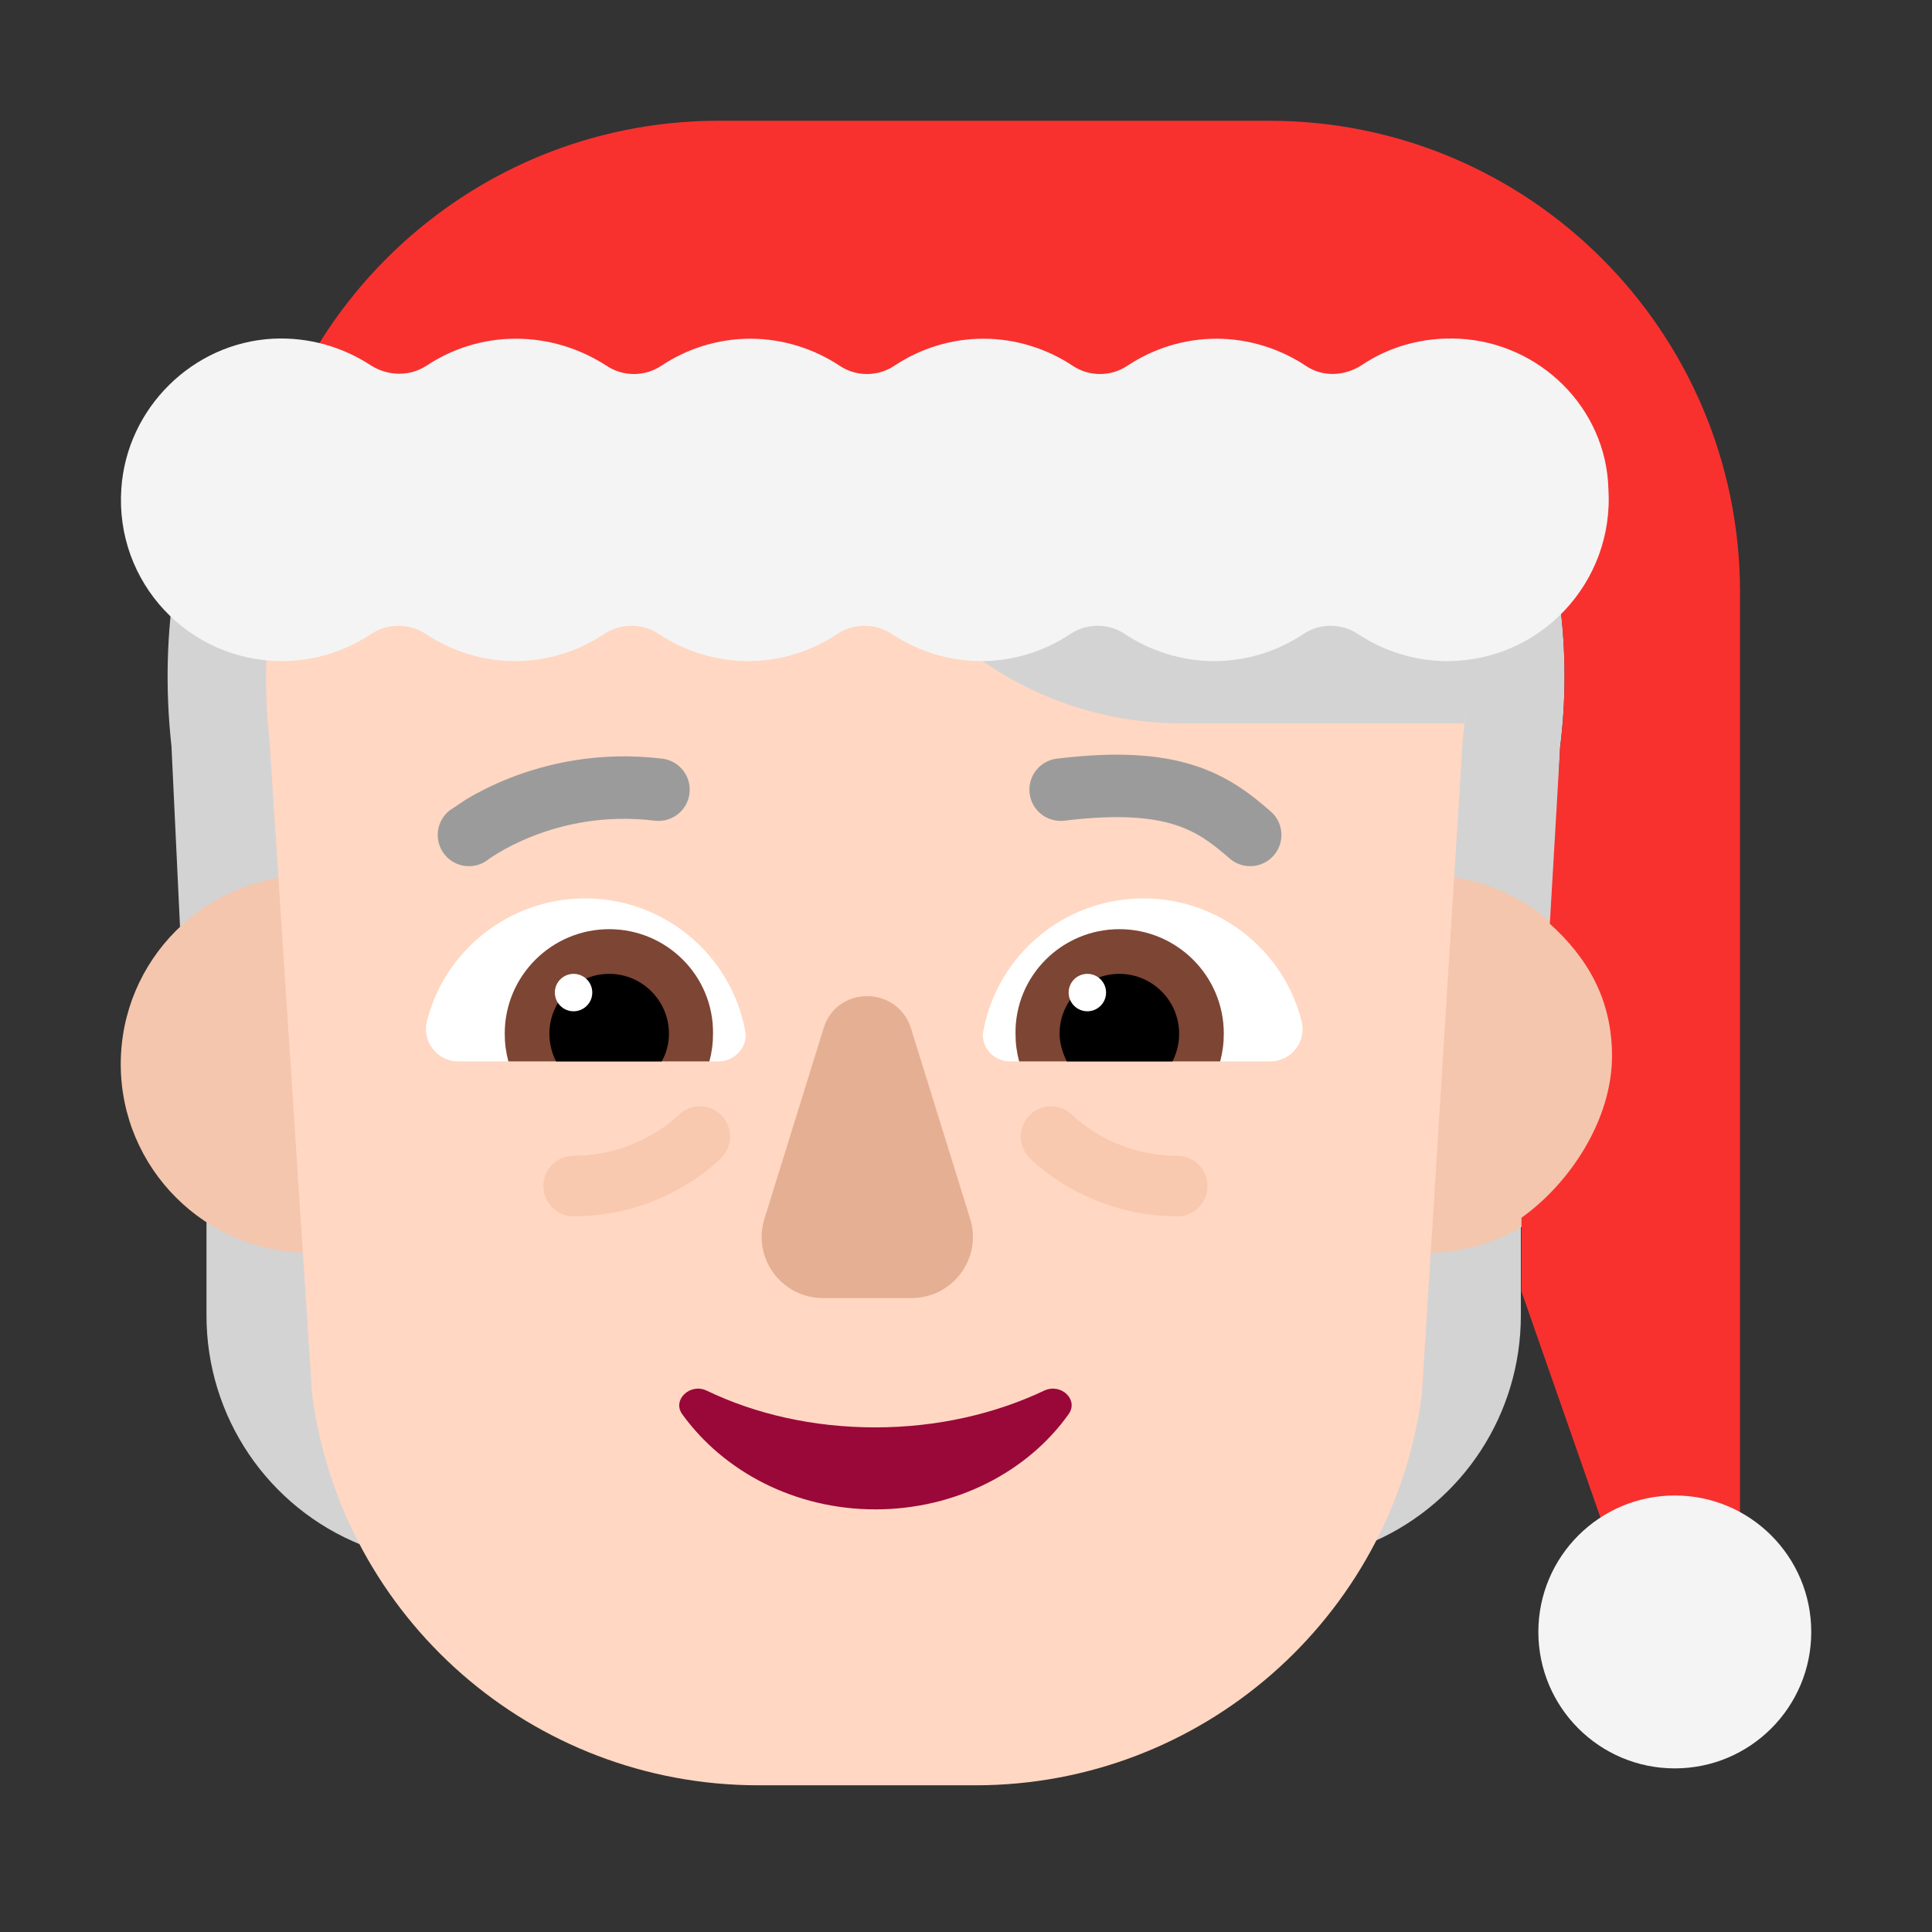 <svg width="1024" height="1024" viewBox="0 0 32 32" fill="none" xmlns="http://www.w3.org/2000/svg">
<rect x="0" y="0" width="32" height="32" fill="#333333" stroke="none"/>
<path d="M5.14 15.34C4.32 15.34 3.58 15.65 3.02 16.16L2.84 12.36C2.63 10.45 2.94 8.62 3.72 7C5.18 7.32 6.64 7.47 8.14 7.61C10.22 7.8 12.32 7.96 14.41 8.08C16.45 8.2 18.49 8.3 20.53 8.22C22.12 8.16 23.69 7.97 25.25 7.71C25.83 9.18 26.04 10.78 25.84 12.38L25.67 16.15C25.11 15.65 24.37 15.34 23.56 15.34C21.83 15.34 20.42 15.75 20.42 17.48C20.42 17.74 20.45 17.99 20.51 18.23H8.19C8.25 17.99 8.28 17.74 8.28 17.48C8.28 15.75 6.87 15.34 5.14 15.34Z" fill="#D3D3D3"/>
<path d="M23.39 23.37C23.29 24.14 23.07 24.86 22.76 25.53C24.23 24.88 25.19 23.42 25.19 21.79V20.02C24.73 20.36 24.17 20.57 23.56 20.61L23.39 23.37Z" fill="#D3D3D3"/>
<path d="M5.15 20.62C4.51 20.6 3.91 20.39 3.42 20.04V21.79C3.42 23.47 4.44 24.97 5.99 25.59C5.66 24.91 5.44 24.16 5.33 23.37L5.15 20.62Z" fill="#D3D3D3"/>
<path d="M8.25 17.625C8.25 19.351 6.851 20.75 5.125 20.75C3.399 20.75 2 19.351 2 17.625C2 15.899 3.399 14.5 5.125 14.5C6.851 14.5 8.25 15.899 8.25 17.625Z" fill="#F4C6AD"/>
<path d="M26.75 17.625C26.75 19.351 25.351 20.75 23.625 20.75C21.899 20.75 20.5 19.351 20.5 17.625C20.5 15.899 21.899 14.5 23.625 14.5C25.351 14.5 26.75 15.899 26.75 17.625Z" fill="#F4C6AD"/>
<path d="M16.45 3.35H12.22C7.48 3.35 3.92 7.31 4.46 12.22L5.17 23.11C5.67 26.81 8.82 29.57 12.56 29.57H14.36H16.16C19.89 29.57 23.05 26.81 23.55 23.11L24.23 12.22C24.85 7.53 21.19 3.35 16.45 3.35Z" fill="#FFD7C2"/>
<path d="M13.644 17.024L12.66 20.192C12.461 20.841 12.948 21.5 13.634 21.5H15.096C15.782 21.5 16.269 20.841 16.07 20.192L15.086 17.024C14.857 16.325 13.863 16.325 13.644 17.024Z" fill="#E5AF93"/>
<path d="M14.499 23.642C13.473 23.642 12.517 23.424 11.702 23.032C11.431 22.904 11.129 23.187 11.3 23.424C11.984 24.371 13.161 25 14.499 25C15.838 25 17.025 24.371 17.699 23.424C17.87 23.187 17.578 22.904 17.297 23.032C16.492 23.415 15.526 23.642 14.499 23.642Z" fill="#990838"/>
<path d="M7.07 16.92C7.36 15.75 8.43 14.88 9.69 14.88C11 14.88 12.1 15.81 12.34 17.06C12.4 17.33 12.18 17.58 11.9 17.58H7.59C7.24 17.58 6.99 17.25 7.07 16.92Z" fill="white"/>
<path d="M21.56 16.92C21.27 15.75 20.2 14.88 18.94 14.88C17.63 14.88 16.53 15.81 16.29 17.06C16.23 17.33 16.45 17.58 16.73 17.58H21.04C21.39 17.58 21.64 17.25 21.56 16.92Z" fill="white"/>
<path d="M8.36 17.12C8.36 16.16 9.14 15.39 10.09 15.39C11.04 15.39 11.82 16.16 11.81 17.12C11.81 17.28 11.79 17.43 11.75 17.58H8.42C8.38 17.43 8.36 17.28 8.36 17.12Z" fill="#7D4533"/>
<path d="M20.27 17.12C20.27 16.16 19.49 15.39 18.54 15.39C17.59 15.39 16.81 16.16 16.82 17.12C16.82 17.28 16.84 17.43 16.88 17.58H20.21C20.25 17.43 20.27 17.28 20.27 17.12Z" fill="#7D4533"/>
<path d="M10.09 16.13C10.64 16.13 11.08 16.58 11.08 17.12C11.08 17.28 11.04 17.44 10.96 17.58H9.21C9.14 17.44 9.1 17.29 9.1 17.12C9.1 16.57 9.55 16.13 10.09 16.13Z" fill="black"/>
<path d="M18.54 16.13C17.99 16.13 17.55 16.58 17.55 17.12C17.55 17.28 17.6 17.44 17.67 17.58H19.42C19.49 17.44 19.53 17.29 19.53 17.12C19.53 16.57 19.08 16.13 18.54 16.13Z" fill="black"/>
<path d="M9.81 16.44C9.81 16.611 9.671 16.75 9.5 16.75C9.329 16.75 9.19 16.611 9.19 16.44C9.19 16.269 9.329 16.13 9.5 16.13C9.671 16.13 9.81 16.269 9.81 16.44Z" fill="white"/>
<path d="M18.32 16.44C18.32 16.611 18.181 16.75 18.01 16.75C17.839 16.75 17.7 16.611 17.7 16.44C17.7 16.269 17.839 16.13 18.01 16.13C18.181 16.13 18.32 16.269 18.32 16.44Z" fill="white"/>
<g opacity="0.5">
<path d="M11.938 18.463C11.738 18.272 11.421 18.279 11.229 18.479C11.227 18.481 11.221 18.486 11.213 18.494C11.197 18.51 11.169 18.534 11.131 18.565C11.055 18.628 10.94 18.713 10.788 18.8C10.485 18.973 10.047 19.144 9.501 19.144C9.224 19.144 9 19.368 9 19.645C9 19.922 9.224 20.146 9.501 20.146C10.262 20.146 10.869 19.907 11.285 19.67C11.492 19.552 11.654 19.433 11.766 19.341C11.822 19.295 11.866 19.256 11.897 19.226C11.913 19.212 11.926 19.199 11.935 19.19L11.947 19.178L11.951 19.174L11.952 19.173L11.953 19.172C12.144 18.972 12.138 18.654 11.938 18.463Z" fill="#F1B99B"/>
<path d="M17.062 18.463C17.262 18.272 17.579 18.279 17.771 18.479C17.773 18.481 17.779 18.486 17.787 18.494C17.803 18.51 17.831 18.534 17.869 18.565C17.945 18.628 18.061 18.713 18.212 18.8C18.515 18.973 18.953 19.144 19.499 19.144C19.776 19.144 20 19.368 20 19.645C20 19.922 19.776 20.146 19.499 20.146C18.738 20.146 18.131 19.907 17.715 19.67C17.508 19.552 17.346 19.433 17.234 19.341C17.178 19.295 17.134 19.256 17.103 19.226C17.087 19.212 17.074 19.199 17.065 19.19L17.053 19.178L17.049 19.174L17.048 19.173L17.047 19.172C16.856 18.972 16.862 18.654 17.062 18.463Z" fill="#F1B99B"/>
</g>
<path d="M19.56 11.98H24.25C24.64 9.85 23.35 9.93 21.71 9.93H15.16C16.24 11.22 17.85 11.98 19.56 11.98Z" fill="#D3D3D3"/>
<path d="M21.02 2H11.91C8.52 2 5.65 4.16 4.57 7.17C5.75 7.38 6.93 7.5 8.14 7.62C10.23 7.81 12.32 7.97 14.41 8.09C16.45 8.21 18.49 8.31 20.53 8.23C22.12 8.17 23.68 7.97 25.25 7.72C25.83 9.19 26.04 10.79 25.84 12.39L25.67 15.3C26.3 15.87 26.7 16.56 26.7 17.49C26.7 18.55 26 19.6 25.2 20.17V21.39L26.59 25.37H28.82V9.79C28.81 5.49 25.33 2 21.02 2Z" fill="#F8312F"/>
<path d="M22.55 6.05C23.01 5.74 23.57 5.58 24.17 5.61C25.51 5.68 26.6 6.76 26.64 8.09C26.74 9.65 25.51 10.95 23.97 10.95C23.43 10.95 22.91 10.78 22.49 10.5C22.22 10.32 21.86 10.32 21.59 10.5C21.17 10.78 20.66 10.95 20.11 10.95C19.57 10.95 19.05 10.78 18.63 10.5C18.36 10.32 18 10.32 17.73 10.5C17.31 10.78 16.8 10.95 16.25 10.95C15.71 10.95 15.19 10.78 14.77 10.5C14.5 10.32 14.14 10.32 13.87 10.5C13.45 10.78 12.94 10.95 12.39 10.95C11.85 10.95 11.33 10.78 10.91 10.5C10.64 10.32 10.28 10.32 10.01 10.5C9.59 10.78 9.08 10.95 8.53 10.95C7.99 10.95 7.47 10.78 7.05 10.5C6.78 10.32 6.42 10.32 6.15 10.5C5.73 10.78 5.22 10.95 4.67 10.95C3.13 10.95 1.9 9.65 2.01 8.09C2.1 6.76 3.19 5.68 4.52 5.61C5.12 5.58 5.68 5.75 6.14 6.05C6.42 6.23 6.78 6.24 7.06 6.06C7.48 5.78 7.99 5.61 8.54 5.61C9.09 5.61 9.6 5.77 10.05 6.06C10.32 6.24 10.68 6.24 10.95 6.06C11.37 5.78 11.88 5.61 12.43 5.61C12.97 5.61 13.49 5.78 13.91 6.06C14.18 6.24 14.54 6.24 14.81 6.06C15.23 5.78 15.74 5.61 16.29 5.61C16.83 5.61 17.35 5.78 17.77 6.06C18.04 6.24 18.4 6.24 18.67 6.06C19.09 5.78 19.6 5.61 20.15 5.61C20.69 5.61 21.21 5.78 21.63 6.06C21.91 6.25 22.27 6.23 22.55 6.05Z" fill="#F4F4F4"/>
<path d="M30 27.03C30 28.278 28.988 29.29 27.74 29.29C26.492 29.29 25.48 28.278 25.48 27.03C25.48 25.782 26.492 24.77 27.74 24.77C28.988 24.77 30 25.782 30 27.03Z" fill="#F4F4F4"/>
<path d="M19.765 12.673C20.34 12.854 20.72 13.155 21.047 13.44C21.262 13.627 21.285 13.954 21.097 14.169C20.909 14.384 20.583 14.407 20.367 14.219C20.074 13.964 19.824 13.775 19.454 13.659C19.076 13.54 18.527 13.483 17.63 13.593C17.346 13.627 17.088 13.426 17.054 13.142C17.019 12.859 17.221 12.601 17.504 12.566C18.487 12.446 19.198 12.494 19.765 12.673Z" fill="#9B9B9B"/>
<path d="M8.443 12.887C8.138 13.007 7.896 13.136 7.728 13.236L7.45 13.421C7.224 13.597 7.184 13.922 7.359 14.147C7.534 14.372 7.857 14.413 8.083 14.239L8.088 14.235C8.094 14.231 8.104 14.223 8.119 14.213C8.148 14.193 8.195 14.162 8.259 14.124C8.386 14.048 8.577 13.946 8.821 13.85C9.311 13.657 10.008 13.491 10.844 13.593C11.128 13.627 11.386 13.426 11.42 13.142C11.455 12.859 11.253 12.601 10.97 12.566C9.926 12.439 9.053 12.647 8.443 12.887Z" fill="#9B9B9B"/>
</svg>
